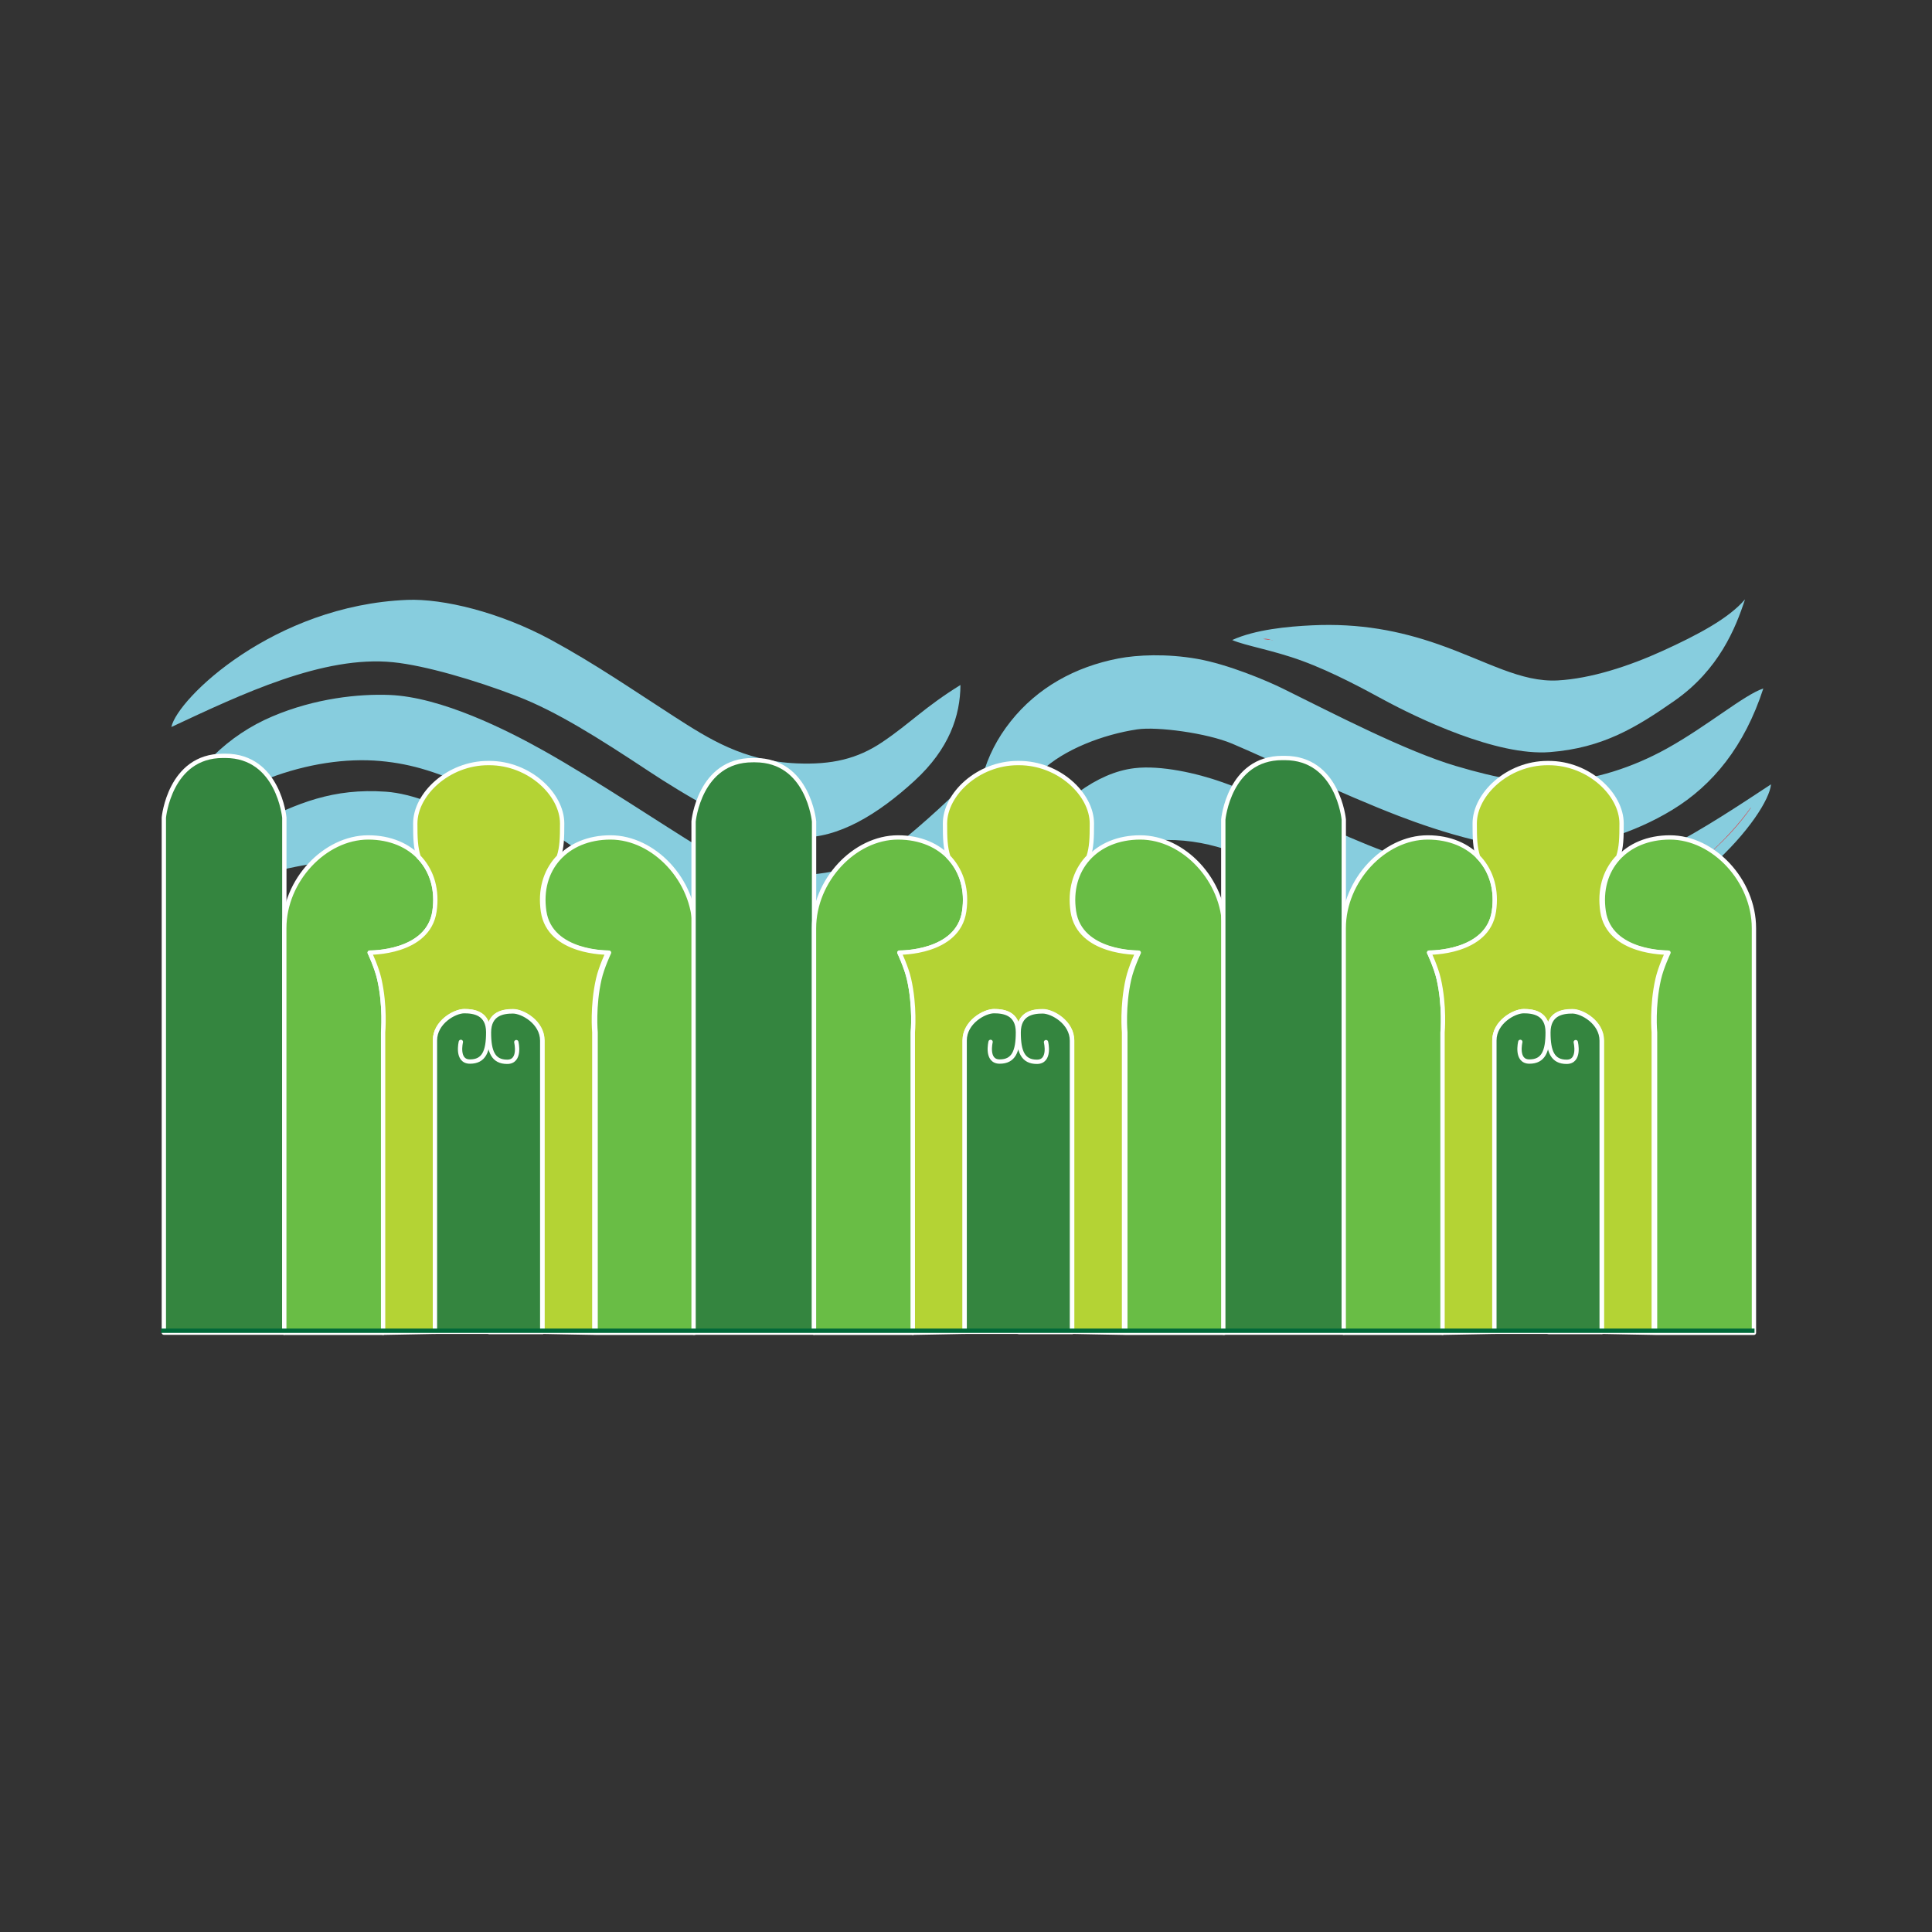 <svg:svg xmlns:dc="http://purl.org/dc/elements/1.1/" xmlns:ns2="http://creativecommons.org/ns#" xmlns:rdf="http://www.w3.org/1999/02/22-rdf-syntax-ns#" xmlns:svg="http://www.w3.org/2000/svg" height="248.228" id="svg6337" version="1.1" viewBox="-18.037 122.18 248.228 248.228" width="248.228">
  <svg:rect x="-18.037" y="122.18" width="248.228" height="248.228" fill="#333333" stroke="none"/>
  <svg:defs id="defs6339" />
  <svg:g id="layer1">
    <svg:g id="g5980-1" style="fill:#87cdde" transform="matrix(1.006,0,0,1.065,1.798,-873.784)">
      <svg:path d="m 13.346,1034.917 c 5.218,-2.482 12.413,-3.861 16.105,-3.506 6.484,0.622 12.812,4.341 17.011,7.199 2.561,1.743 12.168,8.387 19.012,10.781 -2.781,0.769 -14.715,-1.473 -19.078,-2.982 -5.924,-2.048 -14.727,-8.726 -19.814,-8.662 -9.127,0.115 -16.47,2.899 -21.926,5.289 0,0 2.736,-5.286 8.691,-8.118 z" id="path4161-8-7-3-13" style="fill:#87cdde;fill-rule:evenodd;stroke:#ff0000;stroke-width:0.343;stroke-linecap:butt;stroke-linejoin:round;stroke-miterlimit:4;stroke-dasharray:none;stroke-opacity:1" />
      <svg:path d="m 13.346,1034.917 c 5.218,-2.482 12.413,-3.861 16.105,-3.506 6.484,0.622 12.812,4.341 17.011,7.199 2.561,1.743 12.168,8.387 19.012,10.781 -2.781,0.769 -14.715,-1.473 -19.078,-2.982 -5.924,-2.048 -14.727,-8.726 -19.814,-8.662 -9.127,0.115 -16.47,2.899 -21.926,5.289 0,0 2.736,-5.286 8.691,-8.118 z" id="path4161-8-7-3-2-2" style="fill:#87cdde;fill-opacity:1;fill-rule:evenodd;stroke:#ff0000;stroke-width:0.343;stroke-linecap:butt;stroke-linejoin:round;stroke-miterlimit:4;stroke-dasharray:none;stroke-opacity:1" />
    </svg:g>
    <svg:g id="g5976-2" style="fill:#87cdde" transform="matrix(1.006,0,0,1.065,1.798,-873.784)">
      <svg:path d="m 28.379,1019.796 c 6.262,0.228 12.414,2.027 17.119,4.524 6.651,3.53 15.59,8.809 19.919,11.462 3.262,1.999 12.221,5.717 16.709,5.66 5.886,-0.075 10.599,-1.956 13.665,-4.099 2.515,-1.758 4.464,-3.762 7.128,-6.345 0.114,9.346 -9.61,17.045 -20.493,17.476 -4.418,0.175 -11.571,-1.723 -17.155,-5.024 -5.568,-3.291 -15.975,-10.683 -22.204,-13.412 -5.345,-2.341 -10.904,-3.728 -15.095,-4.164 -10.035,-1.045 -19.155,4.496 -25.266,7.517 5.274,-9.64 18.109,-13.871 25.674,-13.596 z" id="path4161-3-1-1-4" style="fill:#87cdde;fill-rule:evenodd;stroke:#ff0000;stroke-width:0.343;stroke-linecap:butt;stroke-linejoin:round;stroke-miterlimit:4;stroke-dasharray:none;stroke-opacity:1" />
      <svg:path d="m 28.379,1019.796 c 6.262,0.228 12.414,2.027 17.119,4.524 6.651,3.53 15.59,8.809 19.919,11.462 3.262,1.999 12.221,5.717 16.709,5.66 5.886,-0.075 10.599,-1.956 13.665,-4.099 2.515,-1.758 4.464,-3.762 7.128,-6.345 0.114,9.346 -9.61,17.045 -20.493,17.476 -4.418,0.175 -11.571,-1.723 -17.155,-5.024 -5.568,-3.291 -15.975,-10.683 -22.204,-13.412 -5.345,-2.341 -10.904,-3.728 -15.095,-4.164 -10.035,-1.045 -19.155,4.496 -25.266,7.517 5.274,-9.64 18.109,-13.871 25.674,-13.596 z" id="path4161-3-1-1-0-8" style="fill:#87cdde;fill-opacity:1;fill-rule:evenodd;stroke:#ff0000;stroke-width:0.343;stroke-linecap:butt;stroke-linejoin:round;stroke-miterlimit:4;stroke-dasharray:none;stroke-opacity:1" />
    </svg:g>
    <svg:g id="g5972-7" style="fill:#87cdde" transform="matrix(1.006,0,0,1.065,1.798,-873.784)">
      <svg:path d="m 33.769,1008.207 c 4.429,0.097 16.038,4.395 19.849,6.715 4.848,2.95 10.93,6.988 16.428,9.719 5.468,2.716 8.979,3.507 12.717,3.535 4.636,0.035 9.245,-1.962 12.323,-4.089 3.42,-2.363 5.96,-4.158 7.29,-5.483 0.638,2.138 -2.486,8.49 -7.504,11.621 -5.169,3.225 -7.45,5.083 -13.959,4.857 -3.537,-0.123 -10.908,-3.891 -15.229,-6.684 -5.432,-3.511 -12.19,-7.062 -18.419,-9.79 -5.345,-2.341 -12.833,-3.994 -17.028,-4.398 -9.349,-0.9 -17.862,3.322 -26.778,7.258 6.973,-8.008 19.902,-13.491 30.311,-13.262 z" id="path4161-89-8-7" style="fill:#87cdde;fill-rule:evenodd;stroke:#ff0000;stroke-width:0.343;stroke-linecap:butt;stroke-linejoin:round;stroke-miterlimit:4;stroke-dasharray:none;stroke-opacity:1" />
      <svg:path d="m 33.769,1008.207 c 4.429,0.097 16.038,4.395 19.849,6.715 4.848,2.95 10.93,6.988 16.428,9.719 5.468,2.716 8.979,3.507 12.717,3.535 4.636,0.035 9.245,-1.962 12.323,-4.089 3.42,-2.363 5.96,-4.158 7.29,-5.483 0.638,2.138 -2.486,8.49 -7.504,11.621 -5.169,3.225 -7.45,5.083 -13.959,4.857 -3.537,-0.123 -10.908,-3.891 -15.229,-6.684 -5.432,-3.511 -12.19,-7.062 -18.419,-9.79 -5.345,-2.341 -12.833,-3.994 -17.028,-4.398 -9.349,-0.9 -17.862,3.322 -26.778,7.258 6.973,-8.008 19.902,-13.491 30.311,-13.262 z" id="path4161-89-8-2-84" style="fill:#87cdde;fill-opacity:1;fill-rule:evenodd;stroke:#ff0000;stroke-width:0.343;stroke-linecap:butt;stroke-linejoin:round;stroke-miterlimit:4;stroke-dasharray:none;stroke-opacity:1" />
    </svg:g>
    <svg:path d="m 34.264,199.257 c -17.076,0.693 -29.485,12.622 -30.285,16.331 9.029,-4.219 19.517,-9.236 28.512,-8.32 4.061,0.414 10.439,2.265 15.909,4.367 5.014,1.927 10.413,5.328 16.982,9.674 2.135,1.412 5.28,3.37 8.364,5.003 3.084,1.634 7.518,3.349 10.923,3.458 4.975,0.159 10.073,-2.947 14.787,-7.267 4.474,-4.101 5.885,-8.37 5.908,-12.312 -4.667,2.89 -6.363,4.85 -10.013,7.319 -3.249,2.197 -6.545,2.939 -11.017,2.75 -6.832,-0.288 -11.293,-3.147 -15.765,-6.025 -5.262,-3.387 -10.115,-6.753 -15.83,-9.853 -6.552,-3.553 -13.858,-5.313 -18.473,-5.126 z m -0.042,1.887 c 4.296,0.1 11.453,1.53 17.699,4.918 5.613,3.045 10.424,6.379 15.718,9.786 4.519,2.908 9.389,6.128 16.62,6.433 4.85,0.204 8.345,-1.066 11.77,-3.298 1.994,-1.299 5.588,-4.643 7.987,-6.399 -0.875,1.937 -2.249,5.496 -5.228,8.226 -4.556,4.177 -7.829,6.566 -14.061,6.942 -3.549,0.214 -7.178,-1.534 -10.186,-3.127 -3.008,-1.593 -6.124,-3.53 -8.219,-4.916 -6.586,-4.357 -12.059,-7.828 -17.318,-9.849 -5.569,-2.14 -11.965,-4.025 -16.345,-4.471 -8.605,-0.877 -17.559,2.764 -25.77,7.646 6.588,-7.11 18.443,-12.098 27.333,-11.892 z" id="path4161-08" style="color:#000000;font-style:normal;font-variant:normal;font-weight:normal;font-stretch:normal;font-size:medium;line-height:normal;font-family:sans-serif;text-indent:0;text-align:start;text-decoration:none;text-decoration-line:none;text-decoration-style:solid;text-decoration-color:#000000;letter-spacing:normal;word-spacing:normal;text-transform:none;direction:ltr;block-progression:tb;writing-mode:lr-tb;baseline-shift:baseline;text-anchor:start;white-space:normal;clip-rule:nonzero;display:inline;overflow:visible;visibility:visible;opacity:1;isolation:auto;mix-blend-mode:normal;color-interpolation:sRGB;color-interpolation-filters:linearRGB;solid-color:#000000;solid-opacity:1;fill:#87cdde;fill-opacity:1;fill-rule:evenodd;stroke:none;stroke-width:1.774;stroke-linecap:butt;stroke-linejoin:round;stroke-miterlimit:4;stroke-dasharray:none;stroke-dashoffset:0;stroke-opacity:1;color-rendering:auto;image-rendering:auto;shape-rendering:auto;text-rendering:auto;enable-background:accumulate" />
    <svg:path d="m 31.998,211.469 c -3.919,-0.151 -9.53,0.411 -15.058,2.765 -5.527,2.354 -10.221,6.669 -13.613,13.695 2.502,-0.419 7.701,-3.678 13.199,-5.766 4.859,-1.846 9.897,-2.602 14.309,-2.204 4.135,0.373 7.58,1.489 12.912,3.961 6.123,2.839 14.724,9.024 20.692,13.14 1.92,1.324 6.589,4.151 10.398,5.422 3.81,1.271 7.586,1.657 10.037,1.554 5.645,-0.237 10.797,-2.174 14.769,-5.956 3.972,-3.782 5.853,-8.32 6.825,-15.736 -3.054,3.178 -7.858,7.364 -9.868,8.819 -3.223,2.333 -8.513,3.502 -12.941,3.495 -2.54,0 -8.779,-1.776 -11.843,-3.639 -4.386,-2.667 -13.197,-8.566 -19.943,-12.358 -4.781,-2.687 -13.231,-6.936 -19.875,-7.192 z m -0.062,1.885 c 5.962,0 14.416,4.339 19.104,6.974 6.637,3.729 15.415,9.605 19.89,12.326 3.5,2.129 9.504,3.884 12.727,3.891 4.648,0.014 10.386,-0.814 14.056,-3.905 2.668,-2.248 4.778,-3.825 6.922,-6.732 -1.256,4.979 -3.303,8.03 -6.181,10.77 -3.629,3.455 -8.343,5.249 -13.649,5.471 -1.995,0.083 -5.614,-0.235 -9.304,-1.467 -3.69,-1.231 -7.97,-3.83 -10.066,-5.188 -4.713,-3.055 -14.559,-10.329 -20.479,-13.073 -5.92,-2.744 -9.628,-3.865 -13.935,-4.34 -5.179,-0.571 -10.293,0.345 -15.148,2.279 -3.626,1.445 -7.218,3.636 -9.982,5.246 3.119,-4.7 7.384,-7.775 11.715,-9.62 5.229,-2.227 10.633,-2.632 14.329,-2.632 z" id="path4161-3-4" style="color:#000000;font-style:normal;font-variant:normal;font-weight:normal;font-stretch:normal;font-size:medium;line-height:normal;font-family:sans-serif;text-indent:0;text-align:start;text-decoration:none;text-decoration-line:none;text-decoration-style:solid;text-decoration-color:#000000;letter-spacing:normal;word-spacing:normal;text-transform:none;direction:ltr;block-progression:tb;writing-mode:lr-tb;baseline-shift:baseline;text-anchor:start;white-space:normal;clip-rule:nonzero;display:inline;overflow:visible;visibility:visible;opacity:1;isolation:auto;mix-blend-mode:normal;color-interpolation:sRGB;color-interpolation-filters:linearRGB;solid-color:#000000;solid-opacity:1;fill:#87cdde;fill-opacity:1;fill-rule:evenodd;stroke:none;stroke-width:1.774;stroke-linecap:butt;stroke-linejoin:round;stroke-miterlimit:4;stroke-dasharray:none;stroke-dashoffset:0;stroke-opacity:1;color-rendering:auto;image-rendering:auto;shape-rendering:auto;text-rendering:auto;enable-background:accumulate" />
    <svg:path d="m 14.82,228.066 c -6.172,3.097 -9.011,8.092 -10.681,11.552 2.379,-2.114 6.62,-3.62 11.302,-4.97 4.682,-1.35 9.693,-2.169 13.881,-1.779 4.762,0.444 8.738,3.806 14.59,6.869 4.716,2.469 9.647,4.201 15.75,4.823 3.093,0.315 7.299,0.547 10.408,-0.35 -1.533,-0.96 -5.02,-2.067 -8.529,-3.974 -3.767,-2.047 -7.578,-4.913 -9.607,-6.427 -4.194,-3.129 -13.556,-9.423 -20.374,-9.909 -6.818,-0.486 -11.434,1.501 -16.74,4.164 z m 15.27,-2.476 c 9.024,0.757 14.901,5.704 19.049,8.827 3.755,2.826 11.405,8.064 16.996,9.333 -7.448,-0.465 -15.617,-3.123 -21.307,-6.102 -5.662,-2.964 -9.41,-6.283 -14.846,-6.791 -4.493,-0.418 -9.403,0.172 -14.254,1.571 -1.812,0.523 -5.71,2.15 -7.332,2.84 1.626,-1.845 4.29,-4.348 6.31,-5.365 5.198,-2.617 12.523,-4.553 15.384,-4.313 z" id="path4161-8-9" style="color:#000000;font-style:normal;font-variant:normal;font-weight:normal;font-stretch:normal;font-size:medium;line-height:normal;font-family:sans-serif;text-indent:0;text-align:start;text-decoration:none;text-decoration-line:none;text-decoration-style:solid;text-decoration-color:#000000;letter-spacing:normal;word-spacing:normal;text-transform:none;direction:ltr;block-progression:tb;writing-mode:lr-tb;baseline-shift:baseline;text-anchor:start;white-space:normal;clip-rule:nonzero;display:inline;overflow:visible;visibility:visible;opacity:1;isolation:auto;mix-blend-mode:normal;color-interpolation:sRGB;color-interpolation-filters:linearRGB;solid-color:#000000;solid-opacity:1;fill:#87cdde;fill-opacity:1;fill-rule:evenodd;stroke:none;stroke-width:1.774;stroke-linecap:butt;stroke-linejoin:round;stroke-miterlimit:4;stroke-dasharray:none;stroke-dashoffset:0;stroke-opacity:1;color-rendering:auto;image-rendering:auto;shape-rendering:auto;text-rendering:auto;enable-background:accumulate" />
    <svg:g id="g5980-0-7" style="fill:#87cdde" transform="matrix(-0.996,0.149,-0.141,-1.055,355.802,1301.265)">
      <svg:path d="m 13.346,1034.917 c 5.218,-2.482 12.413,-3.861 16.105,-3.506 6.484,0.622 12.812,4.341 17.011,7.199 2.561,1.743 12.168,8.387 19.012,10.781 -2.781,0.769 -14.715,-1.473 -19.078,-2.982 -5.924,-2.048 -14.727,-8.726 -19.814,-8.662 -9.127,0.115 -16.47,2.899 -21.926,5.289 0,0 2.736,-5.286 8.691,-8.118 z" id="path4161-8-7-3-1-64" style="fill:#87cdde;fill-rule:evenodd;stroke:#ff0000;stroke-width:0.343;stroke-linecap:butt;stroke-linejoin:round;stroke-miterlimit:4;stroke-dasharray:none;stroke-opacity:1" />
      <svg:path d="m 13.346,1034.917 c 5.218,-2.482 12.413,-3.861 16.105,-3.506 6.484,0.622 12.812,4.341 17.011,7.199 2.561,1.743 12.168,8.387 19.012,10.781 -2.781,0.769 -14.715,-1.473 -19.078,-2.982 -5.924,-2.048 -14.727,-8.726 -19.814,-8.662 -9.127,0.115 -16.47,2.899 -21.926,5.289 0,0 2.736,-5.286 8.691,-8.118 z" id="path4161-8-7-3-2-9-86" style="fill:#87cdde;fill-opacity:1;fill-rule:evenodd;stroke:#ff0000;stroke-width:0.343;stroke-linecap:butt;stroke-linejoin:round;stroke-miterlimit:4;stroke-dasharray:none;stroke-opacity:1" />
    </svg:g>
    <svg:g id="g5976-9-6" style="fill:#87cdde" transform="matrix(-0.996,0.149,-0.141,-1.055,355.802,1301.265)">
      <svg:path d="m 28.379,1019.796 c 6.262,0.228 12.414,2.027 17.119,4.524 6.651,3.53 15.59,8.809 19.919,11.462 3.262,1.999 12.221,5.717 16.709,5.66 5.886,-0.075 10.599,-1.956 13.665,-4.099 2.515,-1.758 4.464,-3.762 7.128,-6.345 0.114,9.346 -9.61,17.045 -20.493,17.476 -4.418,0.175 -11.571,-1.723 -17.155,-5.024 -5.568,-3.291 -15.975,-10.683 -22.204,-13.412 -5.345,-2.341 -10.904,-3.728 -15.095,-4.164 -10.035,-1.045 -19.155,4.496 -25.266,7.517 5.274,-9.64 18.109,-13.871 25.674,-13.596 z" id="path4161-3-1-1-7-3" style="fill:#87cdde;fill-rule:evenodd;stroke:#ff0000;stroke-width:0.343;stroke-linecap:butt;stroke-linejoin:round;stroke-miterlimit:4;stroke-dasharray:none;stroke-opacity:1" />
      <svg:path d="m 28.379,1019.796 c 6.262,0.228 12.414,2.027 17.119,4.524 6.651,3.53 15.59,8.809 19.919,11.462 3.262,1.999 12.221,5.717 16.709,5.66 5.886,-0.075 10.599,-1.956 13.665,-4.099 2.515,-1.758 4.464,-3.762 7.128,-6.345 0.114,9.346 -9.61,17.045 -20.493,17.476 -4.418,0.175 -11.571,-1.723 -17.155,-5.024 -5.568,-3.291 -15.975,-10.683 -22.204,-13.412 -5.345,-2.341 -10.904,-3.728 -15.095,-4.164 -10.035,-1.045 -19.155,4.496 -25.266,7.517 5.274,-9.64 18.109,-13.871 25.674,-13.596 z" id="path4161-3-1-1-0-2-5" style="fill:#87cdde;fill-opacity:1;fill-rule:evenodd;stroke:#ff0000;stroke-width:0.343;stroke-linecap:butt;stroke-linejoin:round;stroke-miterlimit:4;stroke-dasharray:none;stroke-opacity:1" />
    </svg:g>
    <svg:g id="g5972-0-9" style="fill:#87cdde" transform="matrix(-0.996,0.149,-0.141,-1.055,355.802,1301.265)">
      <svg:path d="m 33.769,1008.207 c 4.429,0.097 16.038,4.395 19.849,6.715 4.848,2.95 10.93,6.988 16.428,9.719 5.468,2.716 8.979,3.507 12.717,3.535 4.636,0.035 9.245,-1.962 12.323,-4.089 3.42,-2.363 5.96,-4.158 7.29,-5.483 0.638,2.138 -2.486,8.49 -7.504,11.621 -5.169,3.225 -7.45,5.083 -13.959,4.857 -3.537,-0.123 -10.908,-3.891 -15.229,-6.684 -5.432,-3.511 -12.19,-7.062 -18.419,-9.79 -5.345,-2.341 -12.833,-3.994 -17.028,-4.398 -9.349,-0.9 -17.862,3.322 -26.778,7.258 6.973,-8.008 19.902,-13.491 30.311,-13.262 z" id="path4161-89-8-1-1" style="fill:#87cdde;fill-rule:evenodd;stroke:#ff0000;stroke-width:0.343;stroke-linecap:butt;stroke-linejoin:round;stroke-miterlimit:4;stroke-dasharray:none;stroke-opacity:1" />
      <svg:path d="m 33.769,1008.207 c 4.429,0.097 16.038,4.395 19.849,6.715 4.848,2.95 10.93,6.988 16.428,9.719 5.468,2.716 8.979,3.507 12.717,3.535 4.636,0.035 9.245,-1.962 12.323,-4.089 3.42,-2.363 5.96,-4.158 7.29,-5.483 0.638,2.138 -2.486,8.49 -7.504,11.621 -5.169,3.225 -7.45,5.083 -13.959,4.857 -3.537,-0.123 -10.908,-3.891 -15.229,-6.684 -5.432,-3.511 -12.19,-7.062 -18.419,-9.79 -5.345,-2.341 -12.833,-3.994 -17.028,-4.398 -9.349,-0.9 -17.862,3.322 -26.778,7.258 6.973,-8.008 19.902,-13.491 30.311,-13.262 z" id="path4161-89-8-2-2-5" style="fill:#87cdde;fill-opacity:1;fill-rule:evenodd;stroke:#ff0000;stroke-width:0.343;stroke-linecap:butt;stroke-linejoin:round;stroke-miterlimit:4;stroke-dasharray:none;stroke-opacity:1" />
    </svg:g>
    <svg:path d="m 181.68,243.616 c 16.816,-3.217 27.524,-16.869 27.825,-20.661 -8.381,5.516 -18.103,12.039 -27.13,12.465 -4.076,0.192 -10.636,-0.695 -16.33,-1.965 -5.219,-1.165 -11.015,-3.732 -18.094,-7.061 -2.301,-1.082 -5.674,-2.554 -8.944,-3.714 -3.27,-1.16 -7.887,-2.201 -11.273,-1.804 -4.947,0.581 -9.584,4.411 -13.679,9.388 -3.888,4.724 -4.719,9.16 -4.22,13.066 4.238,-3.554 5.658,-5.745 8.946,-8.731 2.926,-2.657 6.092,-3.88 10.545,-4.357 6.803,-0.728 11.598,1.441 16.407,3.628 5.658,2.573 10.909,5.187 16.978,7.409 6.957,2.547 14.424,3.206 18.97,2.336 z m -0.21,-1.874 c -4.266,0.538 -11.543,0.183 -18.175,-2.245 -5.961,-2.182 -11.165,-4.771 -16.858,-7.359 -4.859,-2.209 -10.107,-4.675 -17.307,-3.905 -4.829,0.516 -8.122,2.293 -11.218,5.01 -1.802,1.582 -4.919,5.426 -7.061,7.521 0.611,-2.048 1.5,-5.775 4.088,-8.92 3.959,-4.811 6.883,-7.662 13.004,-8.959 3.485,-0.738 7.31,0.454 10.499,1.586 3.189,1.131 6.53,2.587 8.788,3.649 7.097,3.337 12.976,5.962 18.45,7.184 5.797,1.294 12.379,2.211 16.775,2.003 8.636,-0.408 17.02,-5.34 24.505,-11.391 -5.582,8.017 -16.661,14.713 -25.49,15.827 z" id="path4161-38-09" style="color:#000000;font-style:normal;font-variant:normal;font-weight:normal;font-stretch:normal;font-size:medium;line-height:normal;font-family:sans-serif;text-indent:0;text-align:start;text-decoration:none;text-decoration-line:none;text-decoration-style:solid;text-decoration-color:#000000;letter-spacing:normal;word-spacing:normal;text-transform:none;direction:ltr;block-progression:tb;writing-mode:lr-tb;baseline-shift:baseline;text-anchor:start;white-space:normal;clip-rule:nonzero;display:inline;overflow:visible;visibility:visible;opacity:1;isolation:auto;mix-blend-mode:normal;color-interpolation:sRGB;color-interpolation-filters:linearRGB;solid-color:#000000;solid-opacity:1;fill:#87cdde;fill-opacity:1;fill-rule:evenodd;stroke:none;stroke-width:1.774;stroke-linecap:butt;stroke-linejoin:round;stroke-miterlimit:4;stroke-dasharray:none;stroke-dashoffset:0;stroke-opacity:1;color-rendering:auto;image-rendering:auto;shape-rendering:auto;text-rendering:auto;enable-background:accumulate" />
    <svg:path d="m 182.308,231.188 c 3.9,-0.432 9.382,-1.82 14.544,-4.97 5.161,-3.151 9.238,-8.118 11.667,-15.579 -2.421,0.786 -7.138,4.783 -12.306,7.666 -4.567,2.548 -9.456,4.044 -13.876,4.304 -4.144,0.243 -7.702,-0.351 -13.309,-2.008 -6.439,-1.903 -15.773,-6.752 -22.227,-9.942 -2.076,-1.026 -7.073,-3.133 -11.013,-3.826 -3.94,-0.694 -7.731,-0.516 -10.143,-0.049 -5.558,1.071 -10.402,3.754 -13.835,8.087 -3.433,4.334 -4.695,9.106 -4.676,16.593 2.603,-3.6 6.806,-8.456 8.603,-10.195 2.882,-2.788 7.966,-4.729 12.351,-5.379 2.515,-0.376 8.927,0.456 12.207,1.847 4.696,1.991 14.2,6.525 21.382,9.279 5.09,1.951 14.019,4.906 20.63,4.174 z m -0.185,-1.876 c -5.903,0.884 -14.848,-2.159 -19.839,-4.072 -7.065,-2.709 -16.534,-7.225 -21.325,-9.256 -3.747,-1.589 -9.924,-2.436 -13.116,-1.965 -4.604,0.679 -10.176,2.346 -13.4,5.95 -2.345,2.622 -4.225,4.496 -5.963,7.692 0.585,-5.116 2.208,-8.441 4.695,-11.58 3.136,-3.959 7.566,-6.435 12.79,-7.441 1.964,-0.379 5.59,-0.599 9.406,0.073 3.816,0.672 8.398,2.61 10.653,3.645 5.07,2.326 15.782,8.068 22.006,9.908 6.225,1.84 10.045,2.4 14.372,2.231 5.203,-0.203 10.146,-1.867 14.697,-4.502 3.399,-1.969 6.666,-4.67 9.19,-6.674 -2.466,5.116 -6.283,8.794 -10.327,11.262 -4.883,2.98 -10.18,4.182 -13.839,4.73 z" id="path4161-3-3-5" style="color:#000000;font-style:normal;font-variant:normal;font-weight:normal;font-stretch:normal;font-size:medium;line-height:normal;font-family:sans-serif;text-indent:0;text-align:start;text-decoration:none;text-decoration-line:none;text-decoration-style:solid;text-decoration-color:#000000;letter-spacing:normal;word-spacing:normal;text-transform:none;direction:ltr;block-progression:tb;writing-mode:lr-tb;baseline-shift:baseline;text-anchor:start;white-space:normal;clip-rule:nonzero;display:inline;overflow:visible;visibility:visible;opacity:1;isolation:auto;mix-blend-mode:normal;color-interpolation:sRGB;color-interpolation-filters:linearRGB;solid-color:#000000;solid-opacity:1;fill:#87cdde;fill-opacity:1;fill-rule:evenodd;stroke:none;stroke-width:1.774;stroke-linecap:butt;stroke-linejoin:round;stroke-miterlimit:4;stroke-dasharray:none;stroke-dashoffset:0;stroke-opacity:1;color-rendering:auto;image-rendering:auto;shape-rendering:auto;text-rendering:auto;enable-background:accumulate" />
    <svg:path d="m 197.12,212.207 c 5.701,-3.981 7.852,-9.348 9.047,-13.022 -2.076,2.446 -6.076,4.566 -10.533,6.597 -4.457,2.031 -9.31,3.585 -13.508,3.819 -4.774,0.266 -9.156,-2.473 -15.355,-4.638 -4.996,-1.745 -10.108,-2.729 -16.233,-2.44 -3.104,0.147 -7.299,0.54 -10.259,1.89 1.645,0.723 5.244,1.302 8.97,2.67 4.001,1.468 8.154,3.741 10.362,4.939 4.566,2.476 14.669,7.32 21.484,6.791 6.815,-0.529 11.123,-3.182 16.024,-6.605 z m -14.792,4.715 c -9.036,0.588 -15.508,-3.439 -20.029,-5.916 -4.091,-2.241 -12.36,-6.293 -18.063,-6.721 7.436,-0.644 15.877,0.777 21.905,2.882 5.998,2.095 10.148,4.826 15.598,4.522 4.504,-0.251 9.288,-1.564 13.906,-3.669 1.725,-0.786 5.369,-2.975 6.884,-3.899 -1.365,2.068 -3.672,4.941 -5.538,6.248 -4.8,3.362 -11.797,6.365 -14.662,6.551 z" id="path4161-8-3-2" style="color:#000000;font-style:normal;font-variant:normal;font-weight:normal;font-stretch:normal;font-size:medium;line-height:normal;font-family:sans-serif;text-indent:0;text-align:start;text-decoration:none;text-decoration-line:none;text-decoration-style:solid;text-decoration-color:#000000;letter-spacing:normal;word-spacing:normal;text-transform:none;direction:ltr;block-progression:tb;writing-mode:lr-tb;baseline-shift:baseline;text-anchor:start;white-space:normal;clip-rule:nonzero;display:inline;overflow:visible;visibility:visible;opacity:1;isolation:auto;mix-blend-mode:normal;color-interpolation:sRGB;color-interpolation-filters:linearRGB;solid-color:#000000;solid-opacity:1;fill:#87cdde;fill-opacity:1;fill-rule:evenodd;stroke:none;stroke-width:1.774;stroke-linecap:butt;stroke-linejoin:round;stroke-miterlimit:4;stroke-dasharray:none;stroke-dashoffset:0;stroke-opacity:1;color-rendering:auto;image-rendering:auto;shape-rendering:auto;text-rendering:auto;enable-background:accumulate" />
    <svg:g id="g8557" transform="matrix(0.555,0,0,-0.555,10.847,293.402)">
      <svg:path d="m 0,0 13.779,0 0,119.237 c 0,0 -1.333,14.294 -13.668,14.294 l -0.556,-0.001 c -12.334,0 -13.668,-14.294 -13.668,-14.294 L -14.113,0 -0.333,0 0,0 Z" id="path8559" style="fill:#34853f;fill-opacity:1;fill-rule:nonzero;stroke:none" />
    </svg:g>
    <svg:g id="g8561" transform="matrix(0.555,0,0,-0.555,10.847,293.402)">
      <svg:path d="m 0,0 13.779,0 0,119.237 c 0,0 -1.333,14.294 -13.668,14.294 l -0.556,-0.001 c -12.334,0 -13.668,-14.294 -13.668,-14.294 L -14.113,0 -0.333,0 0,0 Z" id="path8563" style="fill:none;stroke:#ffffff;stroke-width:1;stroke-linecap:round;stroke-linejoin:round;stroke-miterlimit:10;stroke-dasharray:none;stroke-opacity:1" />
    </svg:g>
    <svg:g id="g8565" transform="matrix(0.555,0,0,-0.555,36.236,232.788)">
      <svg:path d="m 0,0 c 1.16,-1.816 2.853,-2.804 5.019,-2.804 4.388,0 5.39,5.389 5.39,5.389" id="path8567" style="fill:none;stroke:#ffffff;stroke-width:1;stroke-linecap:butt;stroke-linejoin:miter;stroke-miterlimit:10;stroke-dasharray:none;stroke-opacity:1" />
    </svg:g>
    <svg:g id="g8569" transform="matrix(0.555,0,0,-0.555,29.465,244.577)">
      <svg:path d="m 0,0 c 0,0 13.557,-0.222 15.001,9.556 0.724,4.898 -0.549,9.141 -3.248,12.177 -2.75,3.096 -6.982,4.936 -12.086,4.936 -10.112,0 -19.446,-10.001 -19.446,-21.002 l 0,-93.675 22.89,0 0,69.561 c 0,0 0.556,6.001 -0.888,12.335 C 1.59,-3.335 0,0 0,0" id="path8571" style="fill:#69bd45;fill-opacity:1;fill-rule:nonzero;stroke:none" />
    </svg:g>
    <svg:g id="g8573" transform="matrix(0.555,0,0,-0.555,29.465,244.577)">
      <svg:path d="m 0,0 c 0,0 13.557,-0.222 15.001,9.556 0.724,4.898 -0.549,9.141 -3.248,12.177 -2.75,3.096 -6.982,4.936 -12.086,4.936 -10.112,0 -19.446,-10.001 -19.446,-21.002 l 0,-93.675 22.89,0 0,69.561 c 0,0 0.556,6.001 -0.888,12.335 C 1.59,-3.335 0,0 0,0 Z" id="path8575" style="fill:none;stroke:#ffffff;stroke-width:1;stroke-linecap:round;stroke-linejoin:round;stroke-miterlimit:10;stroke-dasharray:none;stroke-opacity:1" />
    </svg:g>
    <svg:g id="g8577" transform="matrix(0.555,0,0,-0.555,60.215,244.577)">
      <svg:path d="m 0,0 c 0,0 -13.557,-0.222 -15.001,9.556 -0.725,4.898 0.549,9.141 3.247,12.177 2.751,3.096 6.983,4.936 12.087,4.936 10.112,0 19.446,-10.001 19.446,-21.002 l 0,-93.675 -22.89,0 0,69.561 c 0,0 -0.556,6.001 0.888,12.335 C -1.59,-3.335 0,0 0,0" id="path8579" style="fill:#69bd45;fill-opacity:1;fill-rule:nonzero;stroke:none" />
    </svg:g>
    <svg:g id="g8581" transform="matrix(0.555,0,0,-0.555,60.215,244.577)">
      <svg:path d="m 0,0 c 0,0 -13.557,-0.222 -15.001,9.556 -0.725,4.898 0.549,9.141 3.247,12.177 2.751,3.096 6.983,4.936 12.087,4.936 10.112,0 19.446,-10.001 19.446,-21.002 l 0,-93.675 -22.89,0 0,69.561 c 0,0 -0.556,6.001 0.888,12.335 C -1.59,-3.335 0,0 0,0 Z" id="path8583" style="fill:none;stroke:#ffffff;stroke-width:1;stroke-linecap:round;stroke-linejoin:round;stroke-miterlimit:10;stroke-dasharray:none;stroke-opacity:1" />
    </svg:g>
    <svg:g id="g8585" transform="matrix(0.555,0,0,-0.555,53.549,232.51)">
      <svg:path d="m 0,0 c -1.16,-1.816 -2.853,-2.804 -5.019,-2.804 -4.388,0 -5.39,5.389 -5.39,5.389" id="path8587" style="fill:none;stroke:#ffffff;stroke-width:1;stroke-linecap:butt;stroke-linejoin:miter;stroke-miterlimit:10;stroke-dasharray:none;stroke-opacity:1" />
    </svg:g>
    <svg:g id="g8589" transform="matrix(0.555,0,0,-0.555,44.815,254.811)">
      <svg:path d="m 0,0 c 0,4.446 3.333,4.891 5.555,4.891 2.223,0 6.778,-2.557 6.778,-6.779 l 0,-67.451 12.003,-0.222 0,69.561 c 0,0 -0.556,6.001 0.888,12.335 0.633,2.777 2.223,6.112 2.223,6.112 0,0 -13.557,-0.222 -15.002,9.556 -0.724,4.898 0.55,9.142 3.248,12.178 l 0.419,0.435 c 0.723,2.222 0.778,4.36 0.778,7.722 0,6.779 -7.64,13.988 -16.863,13.988 l -0.276,0 c -9.222,0 -16.862,-7.209 -16.862,-13.988 0,-3.362 0.055,-5.5 0.778,-7.722 l 0.419,-0.435 c 2.698,-3.036 3.972,-7.28 3.247,-12.178 -1.443,-9.778 -15,-9.556 -15,-9.556 0,0 1.589,-3.335 2.222,-6.112 C -24,6.001 -24.557,0 -24.557,0 l 0,-69.561 12.003,0.222 0,67.451 c 0,4.222 4.555,6.779 6.778,6.779 2.222,0 5.555,-0.445 5.555,-4.891 L 0,0 Z" id="path8591" style="fill:#b4d334;fill-opacity:1;fill-rule:nonzero;stroke:none" />
    </svg:g>
    <svg:g id="g8593" transform="matrix(0.555,0,0,-0.555,44.815,254.811)">
      <svg:path d="m 0,0 c 0,4.446 3.333,4.891 5.555,4.891 2.223,0 6.778,-2.557 6.778,-6.779 l 0,-67.451 12.003,-0.222 0,69.561 c 0,0 -0.556,6.001 0.888,12.335 0.633,2.777 2.223,6.112 2.223,6.112 0,0 -13.557,-0.222 -15.002,9.556 -0.724,4.898 0.55,9.142 3.248,12.178 l 0.419,0.435 c 0.723,2.222 0.778,4.36 0.778,7.722 0,6.779 -7.64,13.988 -16.863,13.988 l -0.276,0 c -9.222,0 -16.862,-7.209 -16.862,-13.988 0,-3.362 0.055,-5.5 0.778,-7.722 l 0.419,-0.435 c 2.698,-3.036 3.972,-7.28 3.247,-12.178 -1.443,-9.778 -15,-9.556 -15,-9.556 0,0 1.589,-3.335 2.222,-6.112 C -24,6.001 -24.557,0 -24.557,0 l 0,-69.561 12.003,0.222 0,67.451 c 0,4.222 4.555,6.779 6.778,6.779 2.222,0 5.555,-0.445 5.555,-4.891 L 0,0 Z" id="path8595" style="fill:none;stroke:#ffffff;stroke-width:1;stroke-linecap:round;stroke-linejoin:round;stroke-miterlimit:10;stroke-dasharray:none;stroke-opacity:1" />
    </svg:g>
    <svg:g id="g8597" transform="matrix(0.555,0,0,-0.555,48.329,256.043)">
      <svg:path d="m 0,0 c 0,0 1.11,-4.555 -2.112,-4.555 -3.182,0 -4.199,2.276 -4.222,6.618 l -0.221,0 c -0.024,-4.342 -1.039,-6.618 -4.222,-6.618 -3.222,0 -2.112,4.555 -2.112,4.555" id="path8599" style="fill:none;stroke:#ffffff;stroke-width:1;stroke-linecap:round;stroke-linejoin:round;stroke-miterlimit:10;stroke-dasharray:none;stroke-opacity:1" />
    </svg:g>
    <svg:g id="g8601" transform="matrix(0.555,0,0,-0.555,48.3,256.074)">
      <svg:path d="m 0,0 c 0,0 1.109,-4.557 -2.112,-4.557 -3.222,0 -4.222,2.332 -4.222,6.778 0,4.446 3.332,4.89 5.555,4.89 2.223,0 6.778,-2.556 6.778,-6.778 l 0,-67.451 -12.223,0 -0.39,0.055 -12.222,0 0,67.451 c 0,4.222 4.555,6.779 6.777,6.779 2.223,0 5.556,-0.445 5.556,-4.891 0,-4.444 -1,-6.776 -4.222,-6.776 -3.222,0 -2.112,4.555 -2.112,4.555" id="path8603" style="fill:#34853f;fill-opacity:1;fill-rule:nonzero;stroke:#ffffff;stroke-width:1;stroke-linecap:round;stroke-linejoin:round;stroke-miterlimit:10;stroke-dasharray:none;stroke-opacity:1" />
    </svg:g>
    <svg:g id="g8605" transform="matrix(0.555,0,0,-0.555,78.908,293.402)">
      <svg:path d="m 0,0 13.778,0 0,118.345 c 0,0 -1.333,14.187 -13.668,14.187 l -0.555,-0.001 c -12.335,0 -13.668,-14.187 -13.668,-14.187 L -14.113,0 -0.333,0 0,0 Z" id="path8607" style="fill:#34853f;fill-opacity:1;fill-rule:nonzero;stroke:none" />
    </svg:g>
    <svg:g id="g8609" transform="matrix(0.555,0,0,-0.555,78.908,293.402)">
      <svg:path d="m 0,0 13.778,0 0,118.345 c 0,0 -1.333,14.187 -13.668,14.187 l -0.555,-0.001 c -12.335,0 -13.668,-14.187 -13.668,-14.187 L -14.113,0 -0.333,0 0,0 Z" id="path8611" style="fill:none;stroke:#ffffff;stroke-width:1;stroke-linecap:round;stroke-linejoin:round;stroke-miterlimit:10;stroke-dasharray:none;stroke-opacity:1" />
    </svg:g>
    <svg:g id="g8613" transform="matrix(0.555,0,0,-0.555,104.296,232.788)">
      <svg:path d="m 0,0 c 1.16,-1.816 2.853,-2.804 5.019,-2.804 4.388,0 5.39,5.389 5.39,5.389" id="path8615" style="fill:none;stroke:#ffffff;stroke-width:1;stroke-linecap:butt;stroke-linejoin:miter;stroke-miterlimit:10;stroke-dasharray:none;stroke-opacity:1" />
    </svg:g>
    <svg:g id="g8617" transform="matrix(0.555,0,0,-0.555,97.525,244.577)">
      <svg:path d="m 0,0 c 0,0 13.557,-0.222 15.001,9.556 0.724,4.898 -0.549,9.141 -3.248,12.177 -2.75,3.096 -6.982,4.936 -12.086,4.936 -10.112,0 -19.446,-10.001 -19.446,-21.002 l 0,-93.675 22.89,0 0,69.561 c 0,0 0.556,6.001 -0.888,12.335 C 1.59,-3.335 0,0 0,0" id="path8619" style="fill:#69bd45;fill-opacity:1;fill-rule:nonzero;stroke:none" />
    </svg:g>
    <svg:g id="g8621" transform="matrix(0.555,0,0,-0.555,97.525,244.577)">
      <svg:path d="m 0,0 c 0,0 13.557,-0.222 15.001,9.556 0.724,4.898 -0.549,9.141 -3.248,12.177 -2.75,3.096 -6.982,4.936 -12.086,4.936 -10.112,0 -19.446,-10.001 -19.446,-21.002 l 0,-93.675 22.89,0 0,69.561 c 0,0 0.556,6.001 -0.888,12.335 C 1.59,-3.335 0,0 0,0 Z" id="path8623" style="fill:none;stroke:#ffffff;stroke-width:1;stroke-linecap:round;stroke-linejoin:round;stroke-miterlimit:10;stroke-dasharray:none;stroke-opacity:1" />
    </svg:g>
    <svg:g id="g8625" transform="matrix(0.555,0,0,-0.555,128.275,244.577)">
      <svg:path d="m 0,0 c 0,0 -13.558,-0.222 -15.001,9.556 -0.725,4.898 0.549,9.141 3.247,12.177 2.751,3.096 6.983,4.936 12.087,4.936 10.112,0 19.446,-10.001 19.446,-21.002 l 0,-93.675 -22.89,0 0,69.561 c 0,0 -0.556,6.001 0.888,12.335 C -1.59,-3.335 0,0 0,0" id="path8627" style="fill:#69bd45;fill-opacity:1;fill-rule:nonzero;stroke:none" />
    </svg:g>
    <svg:g id="g8629" transform="matrix(0.555,0,0,-0.555,128.275,244.577)">
      <svg:path d="m 0,0 c 0,0 -13.558,-0.222 -15.001,9.556 -0.725,4.898 0.549,9.141 3.247,12.177 2.751,3.096 6.983,4.936 12.087,4.936 10.112,0 19.446,-10.001 19.446,-21.002 l 0,-93.675 -22.89,0 0,69.561 c 0,0 -0.556,6.001 0.888,12.335 C -1.59,-3.335 0,0 0,0 Z" id="path8631" style="fill:none;stroke:#ffffff;stroke-width:1;stroke-linecap:round;stroke-linejoin:round;stroke-miterlimit:10;stroke-dasharray:none;stroke-opacity:1" />
    </svg:g>
    <svg:g id="g8633" transform="matrix(0.555,0,0,-0.555,121.608,232.51)">
      <svg:path d="m 0,0 c -1.16,-1.816 -2.854,-2.804 -5.019,-2.804 -4.388,0 -5.389,5.389 -5.389,5.389" id="path8635" style="fill:none;stroke:#ffffff;stroke-width:1;stroke-linecap:butt;stroke-linejoin:miter;stroke-miterlimit:10;stroke-dasharray:none;stroke-opacity:1" />
    </svg:g>
    <svg:g id="g8637" transform="matrix(0.555,0,0,-0.555,112.875,254.811)">
      <svg:path d="m 0,0 c 0,4.446 3.332,4.891 5.555,4.891 2.223,0 6.778,-2.557 6.778,-6.779 l 0,-67.451 12.002,-0.222 0,69.561 c 0,0 -0.556,6.001 0.889,12.335 0.632,2.777 2.222,6.112 2.222,6.112 0,0 -13.557,-0.222 -15.001,9.556 -0.724,4.898 0.549,9.142 3.247,12.178 l 0.42,0.435 c 0.723,2.222 0.778,4.36 0.778,7.722 0,6.779 -7.641,13.988 -16.863,13.988 l -0.276,0 c -9.222,0 -16.862,-7.209 -16.862,-13.988 0,-3.362 0.054,-5.5 0.778,-7.722 l 0.418,-0.435 c 2.699,-3.036 3.972,-7.28 3.248,-12.178 -1.444,-9.778 -15.001,-9.556 -15.001,-9.556 0,0 1.59,-3.335 2.223,-6.112 C -24.001,6.001 -24.557,0 -24.557,0 l 0,-69.561 12.002,0.222 0,67.451 c 0,4.222 4.555,6.779 6.778,6.779 2.223,0 5.555,-0.445 5.555,-4.891 L 0,0 Z" id="path8639" style="fill:#b4d334;fill-opacity:1;fill-rule:nonzero;stroke:none" />
    </svg:g>
    <svg:g id="g8641" transform="matrix(0.555,0,0,-0.555,112.875,254.811)">
      <svg:path d="m 0,0 c 0,4.446 3.332,4.891 5.555,4.891 2.223,0 6.778,-2.557 6.778,-6.779 l 0,-67.451 12.002,-0.222 0,69.561 c 0,0 -0.556,6.001 0.889,12.335 0.632,2.777 2.222,6.112 2.222,6.112 0,0 -13.557,-0.222 -15.001,9.556 -0.724,4.898 0.549,9.142 3.247,12.178 l 0.42,0.435 c 0.723,2.222 0.778,4.36 0.778,7.722 0,6.779 -7.641,13.988 -16.863,13.988 l -0.276,0 c -9.222,0 -16.862,-7.209 -16.862,-13.988 0,-3.362 0.054,-5.5 0.778,-7.722 l 0.418,-0.435 c 2.699,-3.036 3.972,-7.28 3.248,-12.178 -1.444,-9.778 -15.001,-9.556 -15.001,-9.556 0,0 1.59,-3.335 2.223,-6.112 C -24.001,6.001 -24.557,0 -24.557,0 l 0,-69.561 12.002,0.222 0,67.451 c 0,4.222 4.555,6.779 6.778,6.779 2.223,0 5.555,-0.445 5.555,-4.891 L 0,0 Z" id="path8643" style="fill:none;stroke:#ffffff;stroke-width:1;stroke-linecap:round;stroke-linejoin:round;stroke-miterlimit:10;stroke-dasharray:none;stroke-opacity:1" />
    </svg:g>
    <svg:g id="g8645" transform="matrix(0.555,0,0,-0.555,116.389,256.043)">
      <svg:path d="m 0,0 c 0,0 1.109,-4.555 -2.112,-4.555 -3.183,0 -4.199,2.276 -4.222,6.618 l -0.222,0 C -6.579,-2.279 -7.595,-4.555 -10.777,-4.555 -13.999,-4.555 -12.89,0 -12.89,0" id="path8647" style="fill:none;stroke:#ffffff;stroke-width:1;stroke-linecap:round;stroke-linejoin:round;stroke-miterlimit:10;stroke-dasharray:none;stroke-opacity:1" />
    </svg:g>
    <svg:g id="g8649" transform="matrix(0.555,0,0,-0.555,116.359,256.074)">
      <svg:path d="m 0,0 c 0,0 1.109,-4.557 -2.111,-4.557 -3.222,0 -4.223,2.332 -4.223,6.778 0,4.446 3.333,4.89 5.556,4.89 C 1.444,7.111 6,4.555 6,0.333 l 0,-67.451 -12.223,0 -0.39,0.055 -12.223,0 0,67.451 c 0,4.222 4.555,6.779 6.778,6.779 2.223,0 5.555,-0.445 5.555,-4.891 0,-4.444 -1,-6.776 -4.222,-6.776 -3.221,0 -2.112,4.555 -2.112,4.555" id="path8651" style="fill:#34853f;fill-opacity:1;fill-rule:nonzero;stroke:#ffffff;stroke-width:1;stroke-linecap:round;stroke-linejoin:round;stroke-miterlimit:10;stroke-dasharray:none;stroke-opacity:1" />
    </svg:g>
    <svg:g id="g8653" transform="matrix(0.555,0,0,-0.555,146.967,293.402)">
      <svg:path d="m 0,0 13.778,0 0,118.791 c 0,0 -1.333,14.241 -13.668,14.241 l -0.555,-0.001 c -12.335,0 -13.668,-14.24 -13.668,-14.24 L -14.113,0 -0.333,0 0,0 Z" id="path8655" style="fill:#34853f;fill-opacity:1;fill-rule:nonzero;stroke:none" />
    </svg:g>
    <svg:g id="g8657" transform="matrix(0.555,0,0,-0.555,146.967,293.402)">
      <svg:path d="m 0,0 13.778,0 0,118.791 c 0,0 -1.333,14.241 -13.668,14.241 l -0.555,-0.001 c -12.335,0 -13.668,-14.24 -13.668,-14.24 L -14.113,0 -0.333,0 0,0 Z" id="path8659" style="fill:none;stroke:#ffffff;stroke-width:1;stroke-linecap:round;stroke-linejoin:round;stroke-miterlimit:10;stroke-dasharray:none;stroke-opacity:1" />
    </svg:g>
    <svg:g id="g8661" transform="matrix(0.555,0,0,-0.555,172.355,232.788)">
      <svg:path d="m 0,0 c 1.16,-1.816 2.854,-2.804 5.019,-2.804 4.388,0 5.389,5.389 5.389,5.389" id="path8663" style="fill:none;stroke:#ffffff;stroke-width:1;stroke-linecap:butt;stroke-linejoin:miter;stroke-miterlimit:10;stroke-dasharray:none;stroke-opacity:1" />
    </svg:g>
    <svg:g id="g8665" transform="matrix(0.555,0,0,-0.555,165.585,244.577)">
      <svg:path d="m 0,0 c 0,0 13.558,-0.222 15.001,9.556 0.725,4.898 -0.549,9.141 -3.247,12.177 -2.75,3.096 -6.983,4.936 -12.087,4.936 -10.112,0 -19.446,-10.001 -19.446,-21.002 l 0,-93.675 22.89,0 0,69.561 c 0,0 0.556,6.001 -0.888,12.335 C 1.59,-3.335 0,0 0,0" id="path8667" style="fill:#69bd45;fill-opacity:1;fill-rule:nonzero;stroke:none" />
    </svg:g>
    <svg:g id="g8669" transform="matrix(0.555,0,0,-0.555,165.585,244.577)">
      <svg:path d="m 0,0 c 0,0 13.558,-0.222 15.001,9.556 0.725,4.898 -0.549,9.141 -3.247,12.177 -2.75,3.096 -6.983,4.936 -12.087,4.936 -10.112,0 -19.446,-10.001 -19.446,-21.002 l 0,-93.675 22.89,0 0,69.561 c 0,0 0.556,6.001 -0.888,12.335 C 1.59,-3.335 0,0 0,0 Z" id="path8671" style="fill:none;stroke:#ffffff;stroke-width:1;stroke-linecap:round;stroke-linejoin:round;stroke-miterlimit:10;stroke-dasharray:none;stroke-opacity:1" />
    </svg:g>
    <svg:g id="g8673" transform="matrix(0.555,0,0,-0.555,196.335,244.577)">
      <svg:path d="m 0,0 c 0,0 -13.557,-0.222 -15.001,9.556 -0.725,4.898 0.549,9.141 3.247,12.177 2.751,3.096 6.983,4.936 12.087,4.936 10.112,0 19.446,-10.001 19.446,-21.002 l 0,-93.675 -22.889,0 0,69.561 c 0,0 -0.557,6.001 0.887,12.335 C -1.59,-3.335 0,0 0,0" id="path8675" style="fill:#69bd45;fill-opacity:1;fill-rule:nonzero;stroke:none" />
    </svg:g>
    <svg:g id="g8677" transform="matrix(0.555,0,0,-0.555,196.335,244.577)">
      <svg:path d="m 0,0 c 0,0 -13.557,-0.222 -15.001,9.556 -0.725,4.898 0.549,9.141 3.247,12.177 2.751,3.096 6.983,4.936 12.087,4.936 10.112,0 19.446,-10.001 19.446,-21.002 l 0,-93.675 -22.889,0 0,69.561 c 0,0 -0.557,6.001 0.887,12.335 C -1.59,-3.335 0,0 0,0 Z" id="path8679" style="fill:none;stroke:#ffffff;stroke-width:1;stroke-linecap:round;stroke-linejoin:round;stroke-miterlimit:10;stroke-dasharray:none;stroke-opacity:1" />
    </svg:g>
    <svg:g id="g8681" transform="matrix(0.555,0,0,-0.555,189.668,232.51)">
      <svg:path d="m 0,0 c -1.16,-1.816 -2.854,-2.804 -5.019,-2.804 -4.388,0 -5.389,5.389 -5.389,5.389" id="path8683" style="fill:none;stroke:#ffffff;stroke-width:1;stroke-linecap:butt;stroke-linejoin:miter;stroke-miterlimit:10;stroke-dasharray:none;stroke-opacity:1" />
    </svg:g>
    <svg:g id="g8685" transform="matrix(0.555,0,0,-0.555,180.934,254.811)">
      <svg:path d="m 0,0 c 0,4.446 3.332,4.891 5.555,4.891 2.223,0 6.778,-2.557 6.778,-6.779 l 0,-67.451 12.003,-0.222 0,69.561 c 0,0 -0.557,6.001 0.888,12.335 0.632,2.777 2.222,6.112 2.222,6.112 0,0 -13.556,-0.222 -15.001,9.556 -0.724,4.898 0.549,9.142 3.247,12.178 l 0.42,0.435 c 0.723,2.222 0.778,4.36 0.778,7.722 0,6.779 -7.641,13.988 -16.863,13.988 l -0.276,0 c -9.222,0 -16.862,-7.209 -16.862,-13.988 0,-3.362 0.054,-5.5 0.777,-7.722 l 0.42,-0.435 c 2.698,-3.036 3.972,-7.28 3.247,-12.178 -1.443,-9.778 -15.001,-9.556 -15.001,-9.556 0,0 1.59,-3.335 2.223,-6.112 C -24.001,6.001 -24.557,0 -24.557,0 l 0,-69.561 12.002,0.222 0,67.451 c 0,4.222 4.555,6.779 6.779,6.779 2.222,0 5.554,-0.445 5.554,-4.891 L 0,0 Z" id="path8687" style="fill:#b4d334;fill-opacity:1;fill-rule:nonzero;stroke:none" />
    </svg:g>
    <svg:g id="g8689" transform="matrix(0.555,0,0,-0.555,180.934,254.811)">
      <svg:path d="m 0,0 c 0,4.446 3.332,4.891 5.555,4.891 2.223,0 6.778,-2.557 6.778,-6.779 l 0,-67.451 12.003,-0.222 0,69.561 c 0,0 -0.557,6.001 0.888,12.335 0.632,2.777 2.222,6.112 2.222,6.112 0,0 -13.556,-0.222 -15.001,9.556 -0.724,4.898 0.549,9.142 3.247,12.178 l 0.42,0.435 c 0.723,2.222 0.778,4.36 0.778,7.722 0,6.779 -7.641,13.988 -16.863,13.988 l -0.276,0 c -9.222,0 -16.862,-7.209 -16.862,-13.988 0,-3.362 0.054,-5.5 0.777,-7.722 l 0.42,-0.435 c 2.698,-3.036 3.972,-7.28 3.247,-12.178 -1.443,-9.778 -15.001,-9.556 -15.001,-9.556 0,0 1.59,-3.335 2.223,-6.112 C -24.001,6.001 -24.557,0 -24.557,0 l 0,-69.561 12.002,0.222 0,67.451 c 0,4.222 4.555,6.779 6.779,6.779 2.222,0 5.554,-0.445 5.554,-4.891 L 0,0 Z" id="path8691" style="fill:none;stroke:#ffffff;stroke-width:1;stroke-linecap:round;stroke-linejoin:round;stroke-miterlimit:10;stroke-dasharray:none;stroke-opacity:1" />
    </svg:g>
    <svg:g id="g8693" transform="matrix(0.555,0,0,-0.555,184.448,256.043)">
      <svg:path d="m 0,0 c 0,0 1.109,-4.555 -2.112,-4.555 -3.183,0 -4.199,2.276 -4.222,6.618 l -0.222,0 C -6.579,-2.279 -7.595,-4.555 -10.777,-4.555 -13.999,-4.555 -12.89,0 -12.89,0" id="path8695" style="fill:none;stroke:#ffffff;stroke-width:1;stroke-linecap:round;stroke-linejoin:round;stroke-miterlimit:10;stroke-dasharray:none;stroke-opacity:1" />
    </svg:g>
    <svg:g id="g8697" transform="matrix(0.555,0,0,-0.555,184.419,256.074)">
      <svg:path d="m 0,0 c 0,0 1.11,-4.557 -2.111,-4.557 -3.222,0 -4.222,2.332 -4.222,6.778 0,4.446 3.332,4.89 5.555,4.89 C 1.444,7.111 6,4.555 6,0.333 l 0,-67.451 -12.223,0 -0.39,0.055 -12.223,0 0,67.451 c 0,4.222 4.555,6.779 6.778,6.779 2.223,0 5.555,-0.445 5.555,-4.891 0,-4.444 -1,-6.776 -4.222,-6.776 -3.221,0 -2.112,4.555 -2.112,4.555" id="path8699" style="fill:#34853f;fill-opacity:1;fill-rule:nonzero;stroke:#ffffff;stroke-width:1;stroke-linecap:round;stroke-linejoin:round;stroke-miterlimit:10;stroke-dasharray:none;stroke-opacity:1" />
    </svg:g>
    <svg:g id="g8701" transform="matrix(0.555,0,0,-0.555,2.648,293.155)">
      <svg:path d="M 0,0 368.899,0" id="path8703" style="fill:none;stroke:#006838;stroke-width:1;stroke-linecap:butt;stroke-linejoin:miter;stroke-miterlimit:10;stroke-dasharray:none;stroke-opacity:1" />
    </svg:g>
  </svg:g>
</svg:svg>